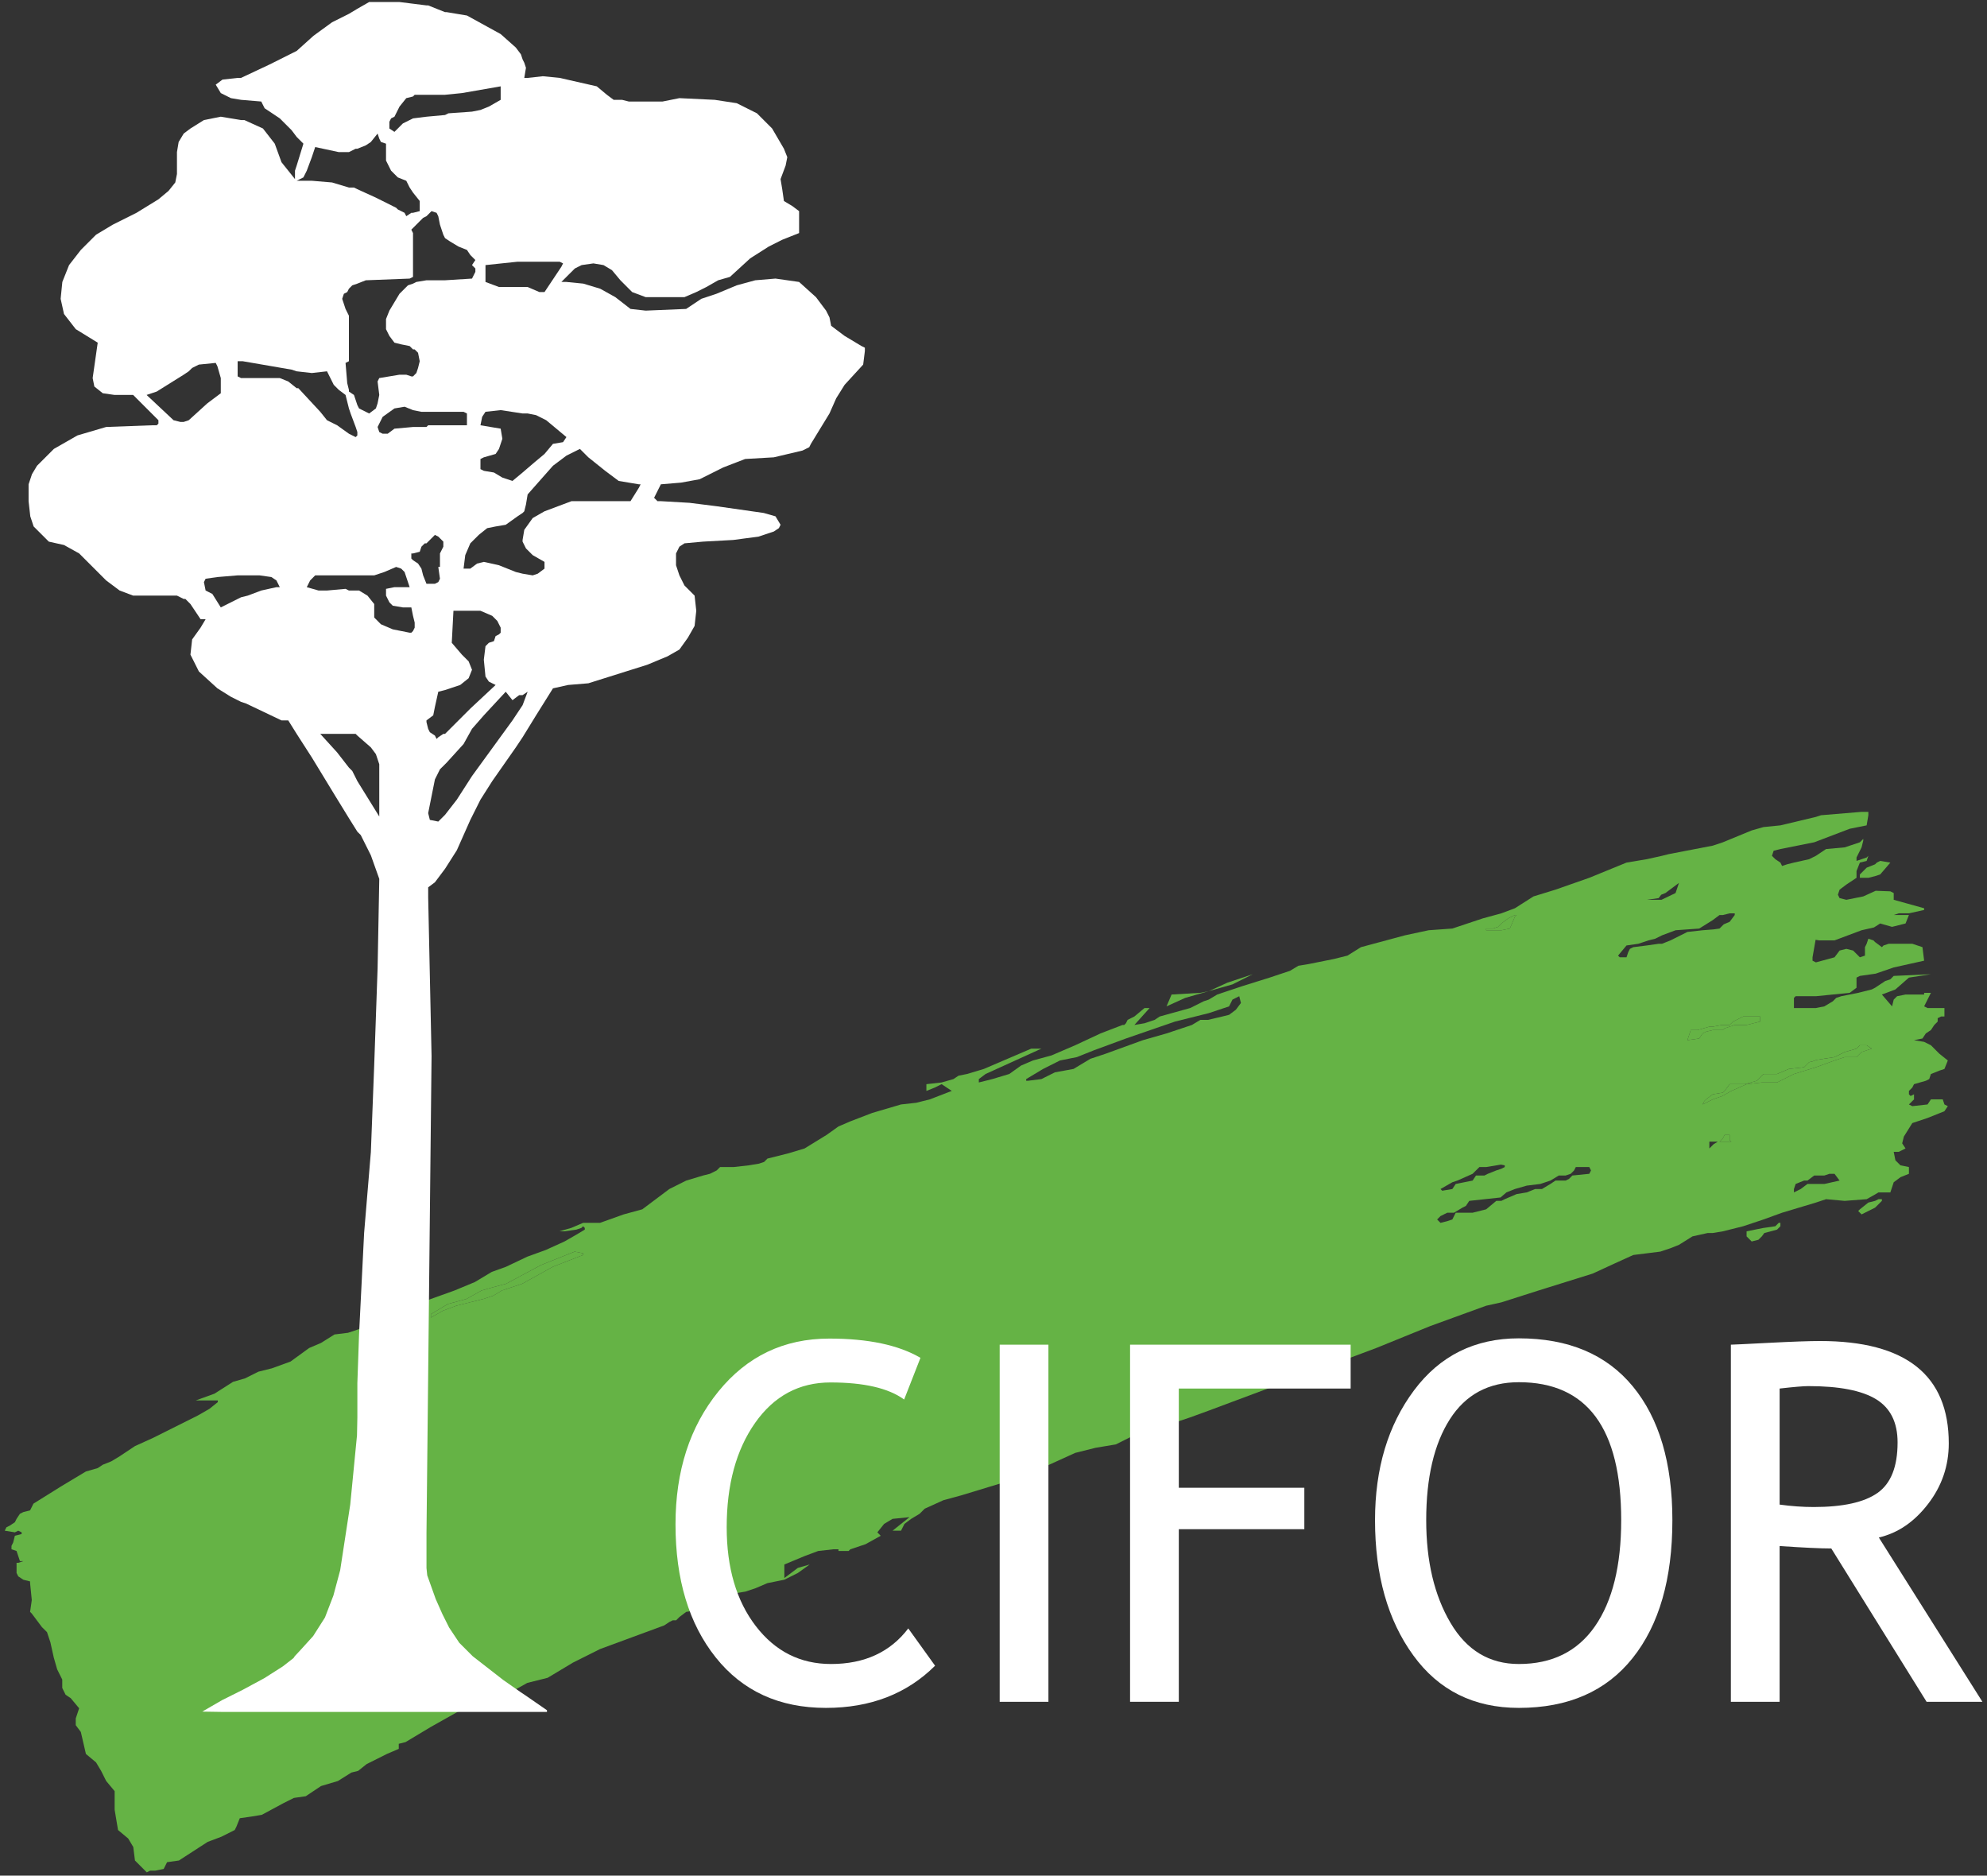<?xml version="1.0" encoding="UTF-8" standalone="no"?><!DOCTYPE svg PUBLIC "-//W3C//DTD SVG 1.1//EN" "http://www.w3.org/Graphics/SVG/1.1/DTD/svg11.dtd"><svg width="100%" height="100%" viewBox="0 0 356 336" version="1.1" xmlns="http://www.w3.org/2000/svg" xmlns:xlink="http://www.w3.org/1999/xlink" xml:space="preserve" xmlns:serif="http://www.serif.com/" style="fill-rule:evenodd;clip-rule:evenodd;stroke-linejoin:round;stroke-miterlimit:2;"><rect x="0" y="0" width="356" height="336" fill="#333333" stroke="none"/><g><g><path d="M333.528,188.46l-0.906,0.908l-2.12,0l-1.823,0.606l-3.332,1.213l-3.937,1.21l-3.028,1.516l-2.427,0l-0.301,0l-2.728,0.305l-2.728,1.211l-1.613,0.909l-1.72,0.606l-1.815,0.908l0.303,-0.605l0.301,-0.303l1.211,-0.909l1.817,-0.303l0.305,-0.303l0.909,-1.211l2.729,0l2.12,-0.608l0.606,-0.605l0.604,-0.608l2.427,0l2.12,-0.907l2.725,-0.303l0.909,-0.91l0.693,-0.173l0.62,-0.23l3.23,-0.506l1.823,-0.908l2.12,-0.606l0.604,-0.608l1.211,0l0.913,0.608l-1.822,0.606Zm-6.666,23.633l-1.515,0l-1.514,0l-1.211,0.908l-1.212,0.606l0,-0.606l0.305,-0.908l1.512,-0.606l0.606,0l1.213,-0.909l1.816,0l0.912,-0.305l0.905,0l0.912,1.214l-2.729,0.606Zm-18.027,-7.576l-0.757,0l0.604,-0.604l0.305,-0.607l0.909,0l0,0.908l0.302,0.303l-1.363,0Zm-1.818,0.455l-0.76,0.759l0,-1.214l1.517,0l-0.757,0.455Zm-4.697,-18.632l0.606,-1.817l1.211,0l2.12,-0.606l0.608,0l1.618,-0.305l1.413,0l0.605,-0.606l1.817,-0.91l3.033,0l0,0.91l-2.425,0.606l-2.122,0l-1.817,0.606l-0.305,0.305l-1.817,0l-1.211,0.3l-0.604,0.303l-0.608,0.911l-2.122,0.303Zm-3.028,-17.877l-1.515,0.604l-0.607,0l-2.122,0.303l-2.421,0.305l-0.606,0.302l-0.303,0.606l-0.305,0.909l-1.209,0l-0.307,-0.303l1.516,-1.819l2.12,-0.303l1.819,-0.604l1.21,-0.303l1.215,-0.605l2.423,-0.909l4.242,-0.305l2.423,-1.514l1.213,-0.909l0.604,0l1.214,-0.303l0.908,0l0,0.303l-0.908,1.212l-1.061,0.455l-0.757,0.756l-1.061,0.151l-1.967,0.154l-2.73,0.303l-3.028,1.514Zm-2.122,-7.573l0.457,-0.608l0.754,-0.303l2.429,-1.817l-0.61,1.817l-2.526,1.212l-1.413,0l-1.213,0l2.122,-0.301Zm-12.424,49.383l-3.03,0.305l-0.604,0.606l-0.606,0.303l-1.815,0l-0.912,0.606l-1.51,0.908l-1.22,0l-1.512,0.606l-1.817,0.303l-2.122,0.91l-0.606,0.303l-0.909,0l-1.819,1.514l-2.423,0.608l-3.028,0l-0.606,1.209l-0.911,0.305l-1.209,0.303l-0.608,-0.608l0.608,-0.605l1.209,-0.604l1.212,0l1.514,-0.91l0.612,-0.303l0.606,-0.909l5.601,-0.606l1.059,-0.91l1.517,-0.606l2.12,-0.608l2.427,-0.3l1.815,-0.606l1.512,-0.909l1.215,0l0.911,-0.305l0.604,-0.603l0.307,-0.606l2.418,0l0.305,0.606l-0.305,0.603Zm-24.539,1.517l0.907,-0.303l2.727,-1.214l0.606,-0.603l0.608,-0.606l1.209,0l2.653,-0.439l0.681,0.134l0,0.305l-0.606,0.303l-0.909,0.303l-1.516,0.603l-0.604,0.305l-1.516,0l-0.606,0.909l-3.028,0.606l-0.606,0.908l-1.819,0.303l-0.301,-0.303l2.12,-1.211Zm6.057,-45.449l1.216,0l0.906,-0.303l0.606,-0.605l1.211,-0.909l1.214,-0.606l0.303,0l-0.303,0.301l-0.909,2.122l-1.516,0.305l-0.303,0l-2.425,0l0,-0.305Zm-44.841,14.543l-1.213,0.911l-1.212,0.301l-2.573,0.605l-1.364,0l-1.516,0.911l-4.545,1.514l-4.242,1.214l-6.665,2.423l-2.729,0.908l-3.027,1.819l-3.333,0.606l-2.425,1.211l-2.423,0.303l-0.303,0l0,-0.303l3.035,-1.817l3.024,-1.516l3.029,-0.606l3.032,-1.211l5.755,-2.12l8.786,-3.031l6.06,-1.514l3.636,-1.213l0.608,-1.214l0.605,-0.303l0.608,-0.301l0.301,1.212l-0.909,1.211Zm-116.952,43.935l-5.452,2.122l-5.457,3.028l-2.273,0.756l-1.364,0.451l-1.514,0.915l-1.813,0.606l-4.852,1.211l-2.425,0.909l-2.12,1.211l0,-0.608l3.029,-1.815l3.333,-0.908l2.732,-1.521l2.116,-0.601l2.273,-0.606l6.211,-3.333l6.059,-2.423l1.517,0.303l0,0.303Zm238.147,-29.997l0.305,-0.604l2.12,-0.608l0.606,-0.303l0.303,-0.91l1.514,-0.604l0.908,-0.303l0.608,-1.516l-1.516,-1.211l-1.514,-1.517l-1.214,-0.605l-1.815,-0.301l1.514,-0.303l0.606,-0.911l0.909,-0.603l0.605,-0.911l0.606,-0.606l0,-0.605l0.608,-0.305l0.603,0l0,-1.515l-2.422,0l-0.606,0l-0.608,-0.302l0.911,-1.818l0.303,-0.605l-1.214,0l0,0.303l-3.331,0l-1.512,0.302l-0.608,0.604l-0.297,1.214l-1.823,-2.12l2.421,-0.909l2.424,-2.122l3.94,-0.608l-6.665,0.305l-0.604,0.606l-0.911,0.303l-1.821,1.211l-0.601,0.305l-2.427,0.606l-3.031,0.605l-0.906,0.301l-0.606,0.608l-1.518,0.909l-1.515,0.302l-1.211,0l-2.726,0l0,-1.211l0,-0.608l0.305,-0.301l3.632,0l6.059,-0.605l1.216,-0.911l0,-1.211l0,-0.606l0.604,-0.303l2.827,-0.404l3.234,-1.112l5.451,-1.212l-0.301,-2.422l-1.819,-0.608l-1.211,0l-3.025,0l-0.916,0.303l-0.299,0.305l-1.216,-0.909l-0.301,-0.303l-0.908,-0.303l-0.305,0.907l-0.303,0.608l0,1.514l-0.908,0.303l-1.212,-1.212l-1.213,-0.303l-1.21,0.303l-0.912,1.212l-3.332,0.91l-0.605,-0.305l0,-0.605l0.406,-2.324l0.142,-0.813l0.667,0.108l2.722,0l4.849,-1.817l2.222,-0.504l1.112,-0.709l2.128,0.605l2.417,-0.605l0.605,-1.515l-2.725,0l0.906,-0.303l1.819,0l2.726,-0.605l0,-0.305l-5.451,-1.514l0,-1.212l-0.604,-0.305l-2.63,-0.099l-2.222,1.01l-3.03,0.606l-1.21,-0.301l-0.305,-0.608l0.305,-0.909l1.21,-0.91l1.821,-1.212l0,-1.211l0.604,-1.514l1.211,-0.303l0.305,-0.911l-0.305,0.303l-1.815,0.608l0,-0.608l0.906,-1.817l0.303,-1.211l0,-0.303l-0.605,0.605l-2.724,0.909l-3.336,0.303l-1.819,1.211l-1.211,0.606l-2.726,0.608l-1.211,0.303l-0.911,0.302l-0.303,-0.605l-0.91,-0.608l-0.602,-0.606l0.301,-0.908l1.211,-0.303l6.061,-1.212l6.36,-2.422l3.031,-0.608l0.305,-1.817l0,-0.606l-1.214,0l-7.266,0.606l-0.915,0.301l-6.362,1.516l-3.03,0.305l-2.118,0.603l-5.155,2.122l-1.817,0.604l-7.876,1.516l-1.216,0.303l-2.725,0.606l-3.635,0.608l-6.667,2.725l-6.055,2.122l-3.939,1.212l-3.335,2.12l-2.425,0.91l-3.332,0.909l-5.453,1.817l-4.242,0.305l-4.242,0.909l-7.88,2.12l-2.423,1.514l-2.425,0.606l-4.541,0.91l-1.821,0.303l-1.514,0.909l-1.817,0.603l-1.82,0.608l-4.847,1.514l-4.543,1.517l-1.518,0.906l-0.909,0.305l-2.419,1.211l-5.457,1.515l-0.911,0.605l-1.817,0.608l-1.817,0.303l2.726,-3.031l-0.909,0l-1.817,1.515l-1.211,0.605l-0.305,0.608l-0.301,0.303l-0.305,0l-3.937,1.514l-4.545,2.12l-4.24,1.821l-3.335,0.907l-2.12,0.909l-2.12,1.514l-3.031,0.91l-2.421,0.606l0,-0.606l1.207,-0.91l9.999,-4.543l-1.817,0l-8.484,3.636l-3.031,0.907l-1.516,0.305l-0.907,0.605l-2.12,0.606l-2.727,0.305l0,1.211l1.514,-0.607l1.213,-0.604l1.817,1.211l-3.939,1.515l-2.423,0.605l-2.727,0.303l-5.151,1.517l-3.939,1.514l-2.116,0.908l-2.126,1.515l-3.941,2.425l-3.027,0.908l-3.632,0.909l-0.608,0.605l-0.91,0.303l-1.819,0.303l-2.726,0.305l-2.425,0l-0.606,0.606l-1.213,0.603l-1.212,0.305l-3.03,0.909l-3.029,1.514l-4.847,3.636l-3.33,0.909l-4.246,1.516l-3.028,0l-2.122,0.907l-2.12,0.608l0.908,0l2.12,-0.303l0.911,-0.305l0.303,-0.301l0.302,0.301l0,0.305l-1.516,0.908l-2.12,1.214l-3.333,1.514l-3.332,1.211l-3.837,1.82l-2.527,0.908l-3.03,1.817l-3.635,1.51l-4.242,1.521l-6.061,2.419l-6.969,3.034l-1.816,0.606l-2.424,0.299l-2.423,1.52l-2.122,0.907l-3.334,2.425l-3.329,1.211l-2.427,0.606l-2.425,1.209l-2.12,0.61l-3.331,2.12l-3.334,1.207l3.937,0l0,0.307l-1.514,1.214l-2.118,1.211l-5.457,2.726l-2.423,1.213l-3.33,1.514l-2.731,1.817l-1.515,0.911l-1.514,0.606l-0.91,0.605l-2.12,0.608l-4.541,2.728l-4.852,3.029l-0.606,1.207l-1.211,0.307l-0.608,0.303l-0.604,0.91l-0.304,0.604l-0.909,0.606l-0.606,0.305l-0.303,0.605l1.818,0.297l0.605,-0.297l0.608,0.297l0,0.305l-1.213,0.307l-0.303,1.211l-0.303,0.602l0,0.61l0.91,0.305l0.604,1.817l0.608,0l-0.911,0.303l-0.301,0l0,1.817l0.301,0.605l0.911,0.606l1.211,0.303l0,0.305l0.303,3.03l-0.303,2.12l0.303,0.303l1.817,2.425l0.911,0.907l0.606,1.817l0.605,2.727l0.61,2.122l0.909,1.818l0,1.516l0.601,1.211l0.911,0.606l1.514,1.819l-0.606,1.817l0,1.212l0.909,1.213l0.909,3.935l1.819,1.517l0.906,1.518l0.911,1.817l1.514,1.817l0,3.332l0.606,3.632l1.823,1.52l0.909,1.517l0.302,2.422l2.116,2.12l0.608,-0.303l0.909,0l1.514,-0.302l0.606,-1.214l2.122,-0.301l5.15,-3.333l2.423,-0.911l2.425,-1.215l0.303,-0.602l0.606,-1.514l2.122,-0.303l1.817,-0.303l3.939,-2.12l1.817,-0.91l2.122,-0.303l2.728,-1.821l3.032,-0.905l2.419,-1.516l1.212,-0.301l1.516,-1.214l1.817,-0.906l1.819,-0.915l2.122,-0.906l0,-0.907l1.212,-0.305l4.544,-2.725l4.848,-2.728l3.634,-0.911l4.444,-1.817l4.345,-2.423l3.635,-0.91l4.546,-2.726l4.846,-2.425l5.756,-2.122l5.757,-2.12l0.91,-0.606l0.606,-0.302l0.604,0l0.609,-0.608l1.21,-0.907l2.128,-0.305l2.114,-0.908l2.12,-1.514l2.427,-0.606l1.817,-0.301l1.817,-0.608l2.126,-0.908l3.027,-0.608l1.211,-0.606l1.211,-0.605l2.12,-1.517l-2.12,0.608l-2.422,1.817l0,-2.425l3.632,-1.512l2.425,-0.908l2.733,-0.305l0.909,0l0,0.305l1.813,0l0.303,-0.305l2.726,-0.907l2.727,-1.516l-0.607,-0.612l1.213,-1.512l1.516,-0.905l3.029,-0.303l-3.029,2.423l1.515,0l0.611,-1.215l1.206,-0.905l1.514,-0.91l0.909,-0.909l3.335,-1.514l3.331,-0.911l6.97,-2.12l3.332,-0.908l3.333,-1.515l6.667,-3.03l3.636,-0.911l3.639,-0.608l3.026,-1.512l3.029,-0.91l7.276,-2.423l3.328,-1.212l29.999,-11.211l9.695,-3.94l9.996,-3.634l2.728,-0.605l6.669,-2.127l9.691,-3.026l3.941,-1.817l3.334,-1.514l4.845,-0.606l1.82,-0.608l1.518,-0.606l2.421,-1.514l2.73,-0.606l0.904,0l1.817,-0.302l3.636,-0.909l3.637,-1.214l3.333,-1.209l6.059,-1.821l1.819,-0.604l3.336,0.303l3.935,-0.303l1.514,-0.851l0.608,-0.362l2.124,0l0.604,-1.817l1.211,-0.909l1.514,-0.608l0,-1.209l-1.514,-0.305l-0.91,-0.906l-0.301,-1.517l0.906,0l1.214,-0.605l-0.604,-0.911l0.301,-1.211l1.514,-2.423l2.728,-0.911l3.028,-1.211l0.608,-0.909l-0.608,-0.303l-0.302,-0.908l-2.12,0l-0.606,0.908l-2.728,0.303l-0.606,-0.303l0.911,-0.908l0,-0.909l-0.608,0.303l-0.303,-0.303l0,-0.606l0.606,-0.607Z" style="fill:#65b345;fill-rule:nonzero;"/><path d="M335.952,156.949l-1.211,0.302l-1.517,0l0,-0.603l1.214,-1.214l1.514,-0.605l0.305,-0.303l0.604,-0.303l1.823,0.303l-1.823,2.122l-0.909,0.301Z" style="fill:#65b345;"/><path d="M335.952,215.123l-1.211,0.301l-1.517,1.214l-0.3,0.302l0.3,0.303l0.305,0.303l0.604,-0.303l1.215,-0.605l0.604,-0.303l1.216,-1.212l0,-0.303l-0.608,0l-0.608,0.303Z" style="fill:#65b345;"/><path d="M315.872,219.986l-2.945,0.59l0,0.908l0.911,0.911l1.207,-0.305l0.61,-0.606l0.451,-0.605l2.275,-0.604l0.603,-0.608l0,-0.605l-0.303,0l-0.605,0.605l-2.204,0.319Z" style="fill:#65b345;"/><path d="M216.573,177.55l4.244,-1.209l3.637,-1.821l-4.545,1.516l-3.336,1.514Z" style="fill:#65b345;"/><path d="M216.573,177.55l-1.512,0.305l-5.152,0.303l-0.909,2.12l3.338,-1.514l4.235,-1.214Z" style="fill:#65b345;"/><path d="M308.987,203.306l-0.303,0.607l-0.604,0.606l2.12,0l-0.305,-0.305l0,-0.908l-0.908,0Z" style="fill:#65b345;fill-rule:nonzero;"/><path d="M315.956,192.398l2.425,0l2.12,-0.907l2.725,-0.305l0.909,-0.908l0.693,-0.175l0.622,-0.228l3.23,-0.506l1.821,-0.908l2.12,-0.608l0.604,-0.606l1.213,0l0.911,0.606l-1.82,0.608l-0.908,0.908l-2.12,0l-1.821,0.606l-3.334,1.211l-3.935,1.212l-3.03,1.516l-2.425,0l-0.301,0l-2.728,0.303l-2.728,1.211l-1.615,0.909l-1.72,0.606l-1.813,0.91l0.301,-0.607l0.303,-0.303l1.209,-0.907l1.819,-0.305l0.303,-0.303l0.911,-1.211l2.727,0l2.12,-0.608l0.606,-0.603l0.606,-0.608Z" style="fill:#65b345;fill-rule:nonzero;"/><path d="M306.257,183.916l0.608,0l1.618,-0.305l1.413,0l0.605,-0.604l1.817,-0.912l3.033,0l0,0.912l-2.425,0.604l-2.122,0l-1.817,0.606l-0.305,0.305l-1.817,0l-1.211,0.303l-0.604,0.3l-0.608,0.911l-2.122,0.303l0.606,-1.817l1.211,0l2.12,-0.606Z" style="fill:#65b345;fill-rule:nonzero;"/><path d="M268.992,165.432l1.211,-0.908l1.214,-0.606l0.303,0l-0.303,0.301l-0.909,2.122l-1.516,0.305" style="fill:#65b345;fill-rule:nonzero;"/><path d="M268.387,166.039l-0.907,0.3l-1.215,0l0,0.305l2.727,0l0,-1.211l-0.605,0.606Z" style="fill:#65b345;fill-rule:nonzero;"/><path d="M91.29,230.726l-1.364,0.451l-1.514,0.913l-1.816,0.606l-4.849,1.213l-2.425,0.909l-2.12,1.209l0,-0.606l3.028,-1.815l3.334,-0.91l2.73,-1.519l2.118,-0.601l2.272,-0.608l6.212,-3.332l6.059,-2.422l1.514,0.3l0,0.305l-5.449,2.122l-5.458,3.027l-2.272,0.758l-0.456,0.152" style="fill:#65b345;fill-rule:nonzero;"/><path d="M114.473,87.364l-1.51,2.417l-10.574,0l-4.833,1.813l-2.114,1.208l-1.51,2.114l-0.303,1.813l0,0.3l0.603,1.21l1.21,1.209l2.114,1.208l0,1.207l-1.208,0.906l-0.906,0.303l-1.813,-0.303l-1.21,-0.3l-3.018,-1.21l-2.716,-0.603l-1.207,0.302l-1.213,0.905l-1.21,0l0.303,-2.415l0.907,-2.116l1.514,-1.51l1.508,-1.209l1.51,-0.301l1.811,-0.303l2.114,-1.51l0.907,-0.604l0.303,-0.301l0.3,-1.209l0.303,-1.817l4.535,-5.13l2.413,-1.814l2.416,-1.207l1.513,1.51l1.51,1.208l1.508,1.209l2.421,1.811l3.622,0.606l0.301,0l-0.301,0.603Zm-20.844,38.965l-1.811,2.722l-7.251,9.97l-2.719,4.227l-2.114,2.72l-1.209,1.207l-1.511,-0.301l-0.302,-1.209l1.209,-6.041l0.904,-1.813l0.909,-0.904l0.303,-0.303l3.018,-3.323l1.512,-2.718l2.118,-2.419l3.923,-4.228l1.21,1.511l1.207,-0.907l0.604,0l0.906,-0.604l-0.906,2.413Zm-17.22,3.02l0,-0.298l1.211,-0.907l0.301,-1.51l0.604,-2.718l1.209,-0.302l2.718,-0.907l1.51,-1.211l0.605,-1.513l-0.605,-1.51l-1.208,-1.203l-1.813,-2.12l0.301,-5.734l4.84,0l2.11,0.906l0.906,0.907l0.604,1.207l0,0.907l-0.301,0.299l-0.604,0.305l-0.303,0.906l-0.906,0.297l-0.606,0.61l-0.297,2.416l0.297,3.023l0.606,0.904l1.209,0.604l-4.532,4.23l-4.531,4.53l-0.303,0l-0.906,0.604l-0.301,0.303l-0.303,-0.604l-0.907,-0.603l-0.302,-0.604l-0.303,-1.214Zm-0.602,-26.277l-0.303,-1.209l-0.603,-0.905l-0.903,-0.605l-0.303,-0.301l0,-0.907l0.303,0l1.203,-0.303l0.303,-0.91l0.604,-0.6l0.301,0l1.512,-1.51l0.604,0.303l0.3,0.297l0.606,0.607l0,0.903l-0.606,1.213l0,2.417l-0.3,0l0.3,2.114l-0.3,0.6l-0.604,0.306l-1.512,0l-0.602,-1.51Zm-1.512,9.364l-0.297,0.604l-0.303,0.303l-0.301,0l-3.024,-0.604l-2.116,-0.906l-1.207,-1.214l0,-2.412l-1.21,-1.509l-1.508,-0.912l-0.305,0l-1.51,0l-0.604,-0.297l-3.323,0.297l-1.51,0l-2.114,-0.6l0.604,-1.207l0.906,-0.907l10.574,0l1.811,-0.603l2.116,-0.907l0.906,0.301l0.604,0.606l0.91,2.717l-2.723,0l-1.51,0.303l0,1.209l0.603,1.206l0.606,0.605l1.811,0.303l1.514,0l0.303,1.51l0.297,1.208l0,0.906Zm-6.344,33.833l-3.927,-6.344l-0.906,-1.811l-0.604,-0.606l-2.11,-2.717l-3.024,-3.324l6.343,0l0.301,0.303l2.419,2.114l0.904,1.21l0.604,1.813l0,9.362Zm-14.801,-76.728l-1.51,-1.208l-1.511,-0.605l-6.947,0l-0.606,-0.301l0,-2.718l0.907,0l8.76,1.51l0.907,0.297l2.717,0.307l2.72,-0.307l1.209,2.421l0.909,0.907l1.205,0.906l0.604,2.417l0.303,0.904l0.906,2.419l0.301,0.905l0,0.605l-0.301,0.301l-1.209,-0.604l-2.11,-1.51l-1.817,-0.906l-1.207,-1.51l-3.927,-4.23l-0.303,0Zm-3.624,35.645l-2.72,0.6l-2.417,0.912l-1.207,0.301l-1.209,0.606l-2.415,1.207l-1.512,-2.416l-1.208,-0.61l-0.302,-1.51l0.302,-0.6l2.114,-0.303l3.624,-0.301l3.929,0l2.118,0.301l0.903,0.606l0.603,1.207l-0.603,0Zm-15.71,-29.905l-0.905,0.303l-0.603,0l-1.21,-0.303l-4.833,-4.531l1.813,-0.606l4.833,-3.02l0.905,-0.608l0.606,-0.599l1.211,-0.604l3.016,-0.303l0.303,0.604l0.606,2.114l0,2.719l-2.417,1.813l-3.325,3.021Zm20.543,-43.5l0.604,-1.207l0.904,-2.419l0.606,-1.811l4.232,0.907l1.809,0l1.209,-0.606l0.301,0l1.512,-0.604l0.907,-0.603l1.207,-1.51l0.301,0.904l0.303,0.606l0.907,0.301l0,3.022l0.906,1.813l1.207,1.207l1.517,0.604l0.603,1.209l0.604,0.907l1.203,1.508l0,1.813l-1.203,0.303l-0.303,0l-0.904,0.604l-0.307,-0.604l-0.604,-0.303l-0.606,-0.301l-0.3,-0.302l-3.627,-1.811l-3.323,-1.513l-0.604,-0.301l-0.906,0l-3.02,-0.906l-3.627,-0.303l-2.717,0l1.209,-0.604Zm29.3,42.29l0,2.116l-3.925,0l-3.022,0l-0.303,0.303l-2.411,0l-3.327,0.301l-1.21,0.906l-0.904,0l-0.606,-0.302l-0.301,-0.905l0.907,-1.813l2.114,-1.51l1.813,-0.307l1.514,0.61l1.506,0.301l7.551,0l0.604,0.3Zm1.51,-25.976l0,0.604l-0.602,1.207l-4.833,0.303l-3.325,0l-1.811,0.301l-0.6,0.298l-0.906,0.307l-1.515,1.511l-1.813,3.02l-0.603,1.51l0,1.813l0.603,1.21l0.907,1.207l1.209,0.301l1.514,0.303l0.604,0.603l0.297,0l0.606,0.604l0.3,1.512l-0.3,1.208l-0.303,0.906l-0.6,0.604l-0.303,0l-0.904,-0.303l-1.214,0l-3.626,0.604l-0.301,0.605l0.301,2.417l-0.301,1.51l-0.303,0.907l-1.207,0.904l-1.811,-0.904l-0.305,-0.606l-0.604,-1.811l-0.906,-0.606l0,-0.3l-0.301,-1.208l-0.303,-3.626l0.604,-0.301l0,-8.156l-0.604,-1.21l-0.599,-1.813l0.3,-0.904l0.602,-0.303l0.301,-0.604l0.604,-0.604l0.906,-0.307l1.512,-0.599l7.858,-0.303l0.604,-0.303l0,-7.852l-0.303,-0.605l0.303,-0.303l1.203,-1.208l0.606,-0.603l0.602,-0.303l0.908,-0.907l0.907,0.303l0.301,0.604l0.3,1.51l0.606,1.813l0.303,0.604l0.904,0.603l1.513,0.909l1.508,0.602l0.606,0.906l0.603,0.606l0.301,0.301l-0.602,0.906l0.602,0.606Zm-15.405,-26.281l0.303,-0.606l0.604,-0.301l0.906,-1.813l1.214,-1.512l1.207,-0.299l0.297,-0.303l5.439,0l3.02,-0.303l6.948,-1.209l0,2.417l-2.114,1.209l-1.506,0.604l-1.515,0.301l-4.229,0.302l-0.604,0.303l-3.325,0.303l-2.411,0.301l-1.817,0.906l-1.51,1.511l-0.907,-0.604l0,-1.207Zm22.958,25.072l7.553,0l0.604,0.3l-0.303,0.606l-3.02,4.531l-0.907,0l-2.114,-0.907l-0.906,0l-1.51,0l-2.718,0l-2.419,-0.906l0,-0.301l0,-0.303l0,-2.417l5.74,-0.603Zm8.761,31.415l-0.604,0.907l-1.809,0.303l-1.514,1.811l-1.811,1.512l-2.116,1.813l-1.811,1.508l-1.813,-0.604l-1.511,-0.904l-1.809,-0.303l-0.603,-0.303l0,-0.906l0,-0.911l0.603,-0.297l2.112,-0.605l0.604,-0.905l0.301,-0.906l0.303,-0.907l-0.303,-1.813l-3.62,-0.604l0.303,-1.51l0.597,-0.906l2.72,-0.301l3.927,0.601l0.906,0l1.51,0.299l1.818,0.911l3.62,3.02Zm52.863,-16.311l-3.02,-1.811l-2.413,-1.815l-0.301,-1.511l-0.608,-1.207l-1.815,-2.417l-3.018,-2.719l-4.23,-0.604l-3.626,0.303l-3.321,0.906l-3.626,1.511l-2.718,0.904l-2.72,1.813l-7.25,0.303l-2.717,-0.303l-2.72,-2.114l-2.717,-1.51l-3.021,-0.911l-3.022,-0.298l-0.907,0l1.51,-1.511l0.909,-0.904l1.207,-0.606l2.114,-0.303l1.811,0.303l1.512,0.907l1.515,1.813l2.109,2.114l2.417,0.906l6.95,0l2.114,-0.906l1.813,-0.907l2.113,-1.207l2.114,-0.606l3.626,-3.321l3.322,-2.114l2.416,-1.215l3.023,-1.202l0,-3.022l0,-0.907l-1.209,-0.904l-1.511,-0.909l-0.303,-2.114l-0.3,-1.811l0.906,-2.418l0.301,-1.511l-0.604,-1.51l-2.114,-3.624l-2.715,-2.72l-3.628,-1.813l-3.929,-0.603l-6.342,-0.303l-3.02,0.606l-6.043,0l-1.203,-0.303l-0.303,0l-1.212,0l-1.209,-0.905l-1.811,-1.512l-6.647,-1.51l-3.02,-0.301l-2.72,0.301l-0.603,0l0.3,-1.811l-0.3,-0.907l-0.303,-0.606l-0.301,-0.904l-0.909,-1.209l-2.717,-2.417l-6.043,-3.323l-3.622,-0.604l-0.303,0l-3.022,-1.208l-0.303,0l-2.411,-0.302l-2.421,-0.303l-5.437,0l-2.116,1.209l-1.51,0.907l-3.02,1.51l-3.322,2.417l-3.022,2.719l-0.604,0.301l-4.226,2.114l-5.138,2.417l-0.606,0l-2.717,0.303l-1.21,0.904l0.909,1.512l1.811,0.905l1.813,0.303l3.624,0.303l0.604,1.209l0.91,0.602l1.809,1.209l2.114,2.116l0.907,1.207l1.209,1.208l-1.209,3.927l-0.301,0.908l0,1.51l-2.417,-3.022l-1.209,-3.323l-2.114,-2.718l-3.323,-1.51l-0.604,0l-3.624,-0.604l-3.022,0.604l-2.417,1.51l-1.208,0.907l-0.906,1.51l-0.303,1.813l0,3.927l-0.301,1.51l-1.209,1.51l-1.811,1.51l-3.929,2.417l-4.228,2.114l-3.02,1.813l-2.72,2.718l-2.114,2.719l-1.205,3.021l-0.303,3.02l0.602,2.72l2.113,2.719l3.927,2.417l-0.603,4.228l-0.303,2.114l0.303,1.512l1.51,1.207l2.114,0.303l3.327,0l4.529,4.531l0,0.603l-0.303,0.303l-0.907,0l-8.156,0.303l-5.135,1.51l-4.229,2.417l-3.021,3.021l-0.906,1.51l-0.604,1.813l0,3.02l0.303,2.718l0.603,1.813l2.718,2.717l2.72,0.606l2.719,1.51l4.832,4.834l2.416,1.807l2.421,0.912l7.85,0l1.209,0.6l0.301,0l0.907,0.909l1.817,2.719l0.902,0l-0.902,1.51l-1.514,2.114l-0.303,2.72l1.514,3.02l3.319,3.021l2.417,1.512l1.813,0.906l0.907,0.301l6.343,3.021l1.208,0l1.51,2.416l2.717,4.226l4.234,6.952l2.413,3.927l1.51,2.416l0.606,0.604l1.813,3.626l1.508,4.228l-0.301,16.011l-0.603,17.218l-0.604,15.709l-1.209,14.501l-0.905,18.122l-0.305,8.763l0,6.15l-0.065,3.212l-1.209,12.38l-1.807,11.787l-1.214,4.531l-1.51,3.929l-2.114,3.323l-2.126,2.346l-1.034,1.114l-0.129,0.136l-0.229,0.345l-1.921,1.496l-3.321,2.114l-3.927,2.116l-3.624,1.809l-3.559,2.059l3.559,0.057l58.201,0l0,-0.301l-3.933,-2.719l-0.905,-0.604l-3.02,-2.116l-5.437,-4.23l-2.417,-2.414l-1.813,-2.72l-1.21,-2.417l-1.207,-2.719l-1.51,-4.23l-0.134,-1.307l0,-2.012l0,-0.305l0,-0.012l0,-3.913l0.605,-57.093l0.303,-28.398l-0.605,-28.395l0,-1.811l1.209,-0.908l1.813,-2.415l2.114,-3.323l2.417,-5.438l1.817,-3.626l2.11,-3.323l4.227,-6.041l1.21,-1.813l2.416,-3.927l3.025,-4.833l2.715,-0.604l3.627,-0.301l10.571,-3.325l3.624,-1.51l2.116,-1.208l1.514,-2.114l1.208,-2.12l0.299,-2.713l-0.299,-2.718l-1.815,-1.813l-0.907,-1.813l-0.604,-1.813l0,-2.114l0.604,-1.213l0.907,-0.6l3.321,-0.303l5.437,-0.3l4.537,-0.604l2.713,-0.907l0.907,-0.605l0.303,-0.604l-0.907,-1.51l-2.11,-0.604l-8.463,-1.209l-4.83,-0.608l-5.138,-0.297l-0.604,0l-0.606,-0.603l0.606,-1.21l0.604,-1.207l3.624,-0.303l3.323,-0.604l4.23,-2.114l3.927,-1.516l5.134,-0.297l5.137,-1.213l1.209,-0.6l0.301,-0.603l3.327,-5.44l1.203,-2.717l1.511,-2.417l3.323,-3.624l0.303,-2.417l0,-0.603l-0.606,-0.303Z" style="fill:#fff;fill-rule:nonzero;"/><path d="M164.914,243.24l-2.925,7.468c-2.794,-2.037 -7.193,-3.057 -13.189,-3.057c-5.618,0 -10.124,2.416 -13.515,7.248c-3.392,4.833 -5.087,11.065 -5.087,18.692c0,7.278 1.738,13.181 5.217,17.707c3.48,4.527 7.97,6.789 13.472,6.789c5.996,0 10.612,-2.124 13.844,-6.374l4.803,6.681c-5.065,5.037 -11.587,7.555 -19.563,7.555c-8.356,0 -14.936,-3.014 -19.739,-9.041c-4.803,-6.026 -7.205,-13.974 -7.205,-23.842c0,-9.547 2.561,-17.482 7.685,-23.799c5.124,-6.318 11.748,-9.476 19.87,-9.476c6.958,0 12.401,1.15 16.332,3.449" style="fill:#fff;fill-rule:nonzero;"/><rect x="179.107" y="240.883" width="8.734" height="63.976" style="fill:#fff;"/><path d="M211.202,248.742l0,17.773l22.489,0l0,7.423l-22.489,0l0,30.918l-8.734,0l0,-63.974l39.52,0l0,7.86l-30.786,0Z" style="fill:#fff;fill-rule:nonzero;"/><path d="M255.526,272.323c0,7.336 1.449,13.466 4.348,18.385c2.894,4.921 6.978,7.38 12.246,7.38c5.97,0 10.517,-2.256 13.649,-6.768c3.128,-4.512 4.691,-10.844 4.691,-18.997c0,-16.476 -6.112,-24.716 -18.34,-24.716c-5.415,0 -9.533,2.214 -12.358,6.637c-2.823,4.427 -4.236,10.453 -4.236,18.079m-9.171,0c0,-9.258 2.323,-17 6.968,-23.232c4.64,-6.228 10.909,-9.344 18.797,-9.344c8.88,0 15.685,2.868 20.417,8.602c4.728,5.736 7.094,13.728 7.094,23.974c0,10.511 -2.372,18.743 -7.118,24.694c-4.744,5.956 -11.541,8.931 -20.393,8.931c-8.063,0 -14.374,-3.144 -18.927,-9.433c-4.559,-6.287 -6.838,-14.35 -6.838,-24.192" style="fill:#fff;fill-rule:nonzero;"/><path d="M318.846,248.742l0,20.788c2.095,0.29 4.134,0.435 6.114,0.435c5.24,0 9.055,-0.844 11.441,-2.533c2.388,-1.687 3.579,-4.699 3.579,-9.039c0,-3.581 -1.278,-6.157 -3.841,-7.73c-2.561,-1.571 -6.608,-2.358 -12.141,-2.358c-0.874,0 -2.589,0.147 -5.152,0.437m26.332,56.114l-17.074,-27.466c-1.949,0 -5.037,-0.147 -9.258,-0.437l0,27.903l-8.734,0l0,-63.974c0.321,0 2.585,-0.109 6.793,-0.327c4.203,-0.219 7.268,-0.327 9.189,-0.327c15.372,0 23.058,6.112 23.058,18.34c0,4.018 -1.236,7.636 -3.712,10.852c-2.474,3.217 -5.415,5.218 -8.821,6.004l18.559,29.432l-10,0Z" style="fill:#fff;fill-rule:nonzero;"/></g></g></svg>